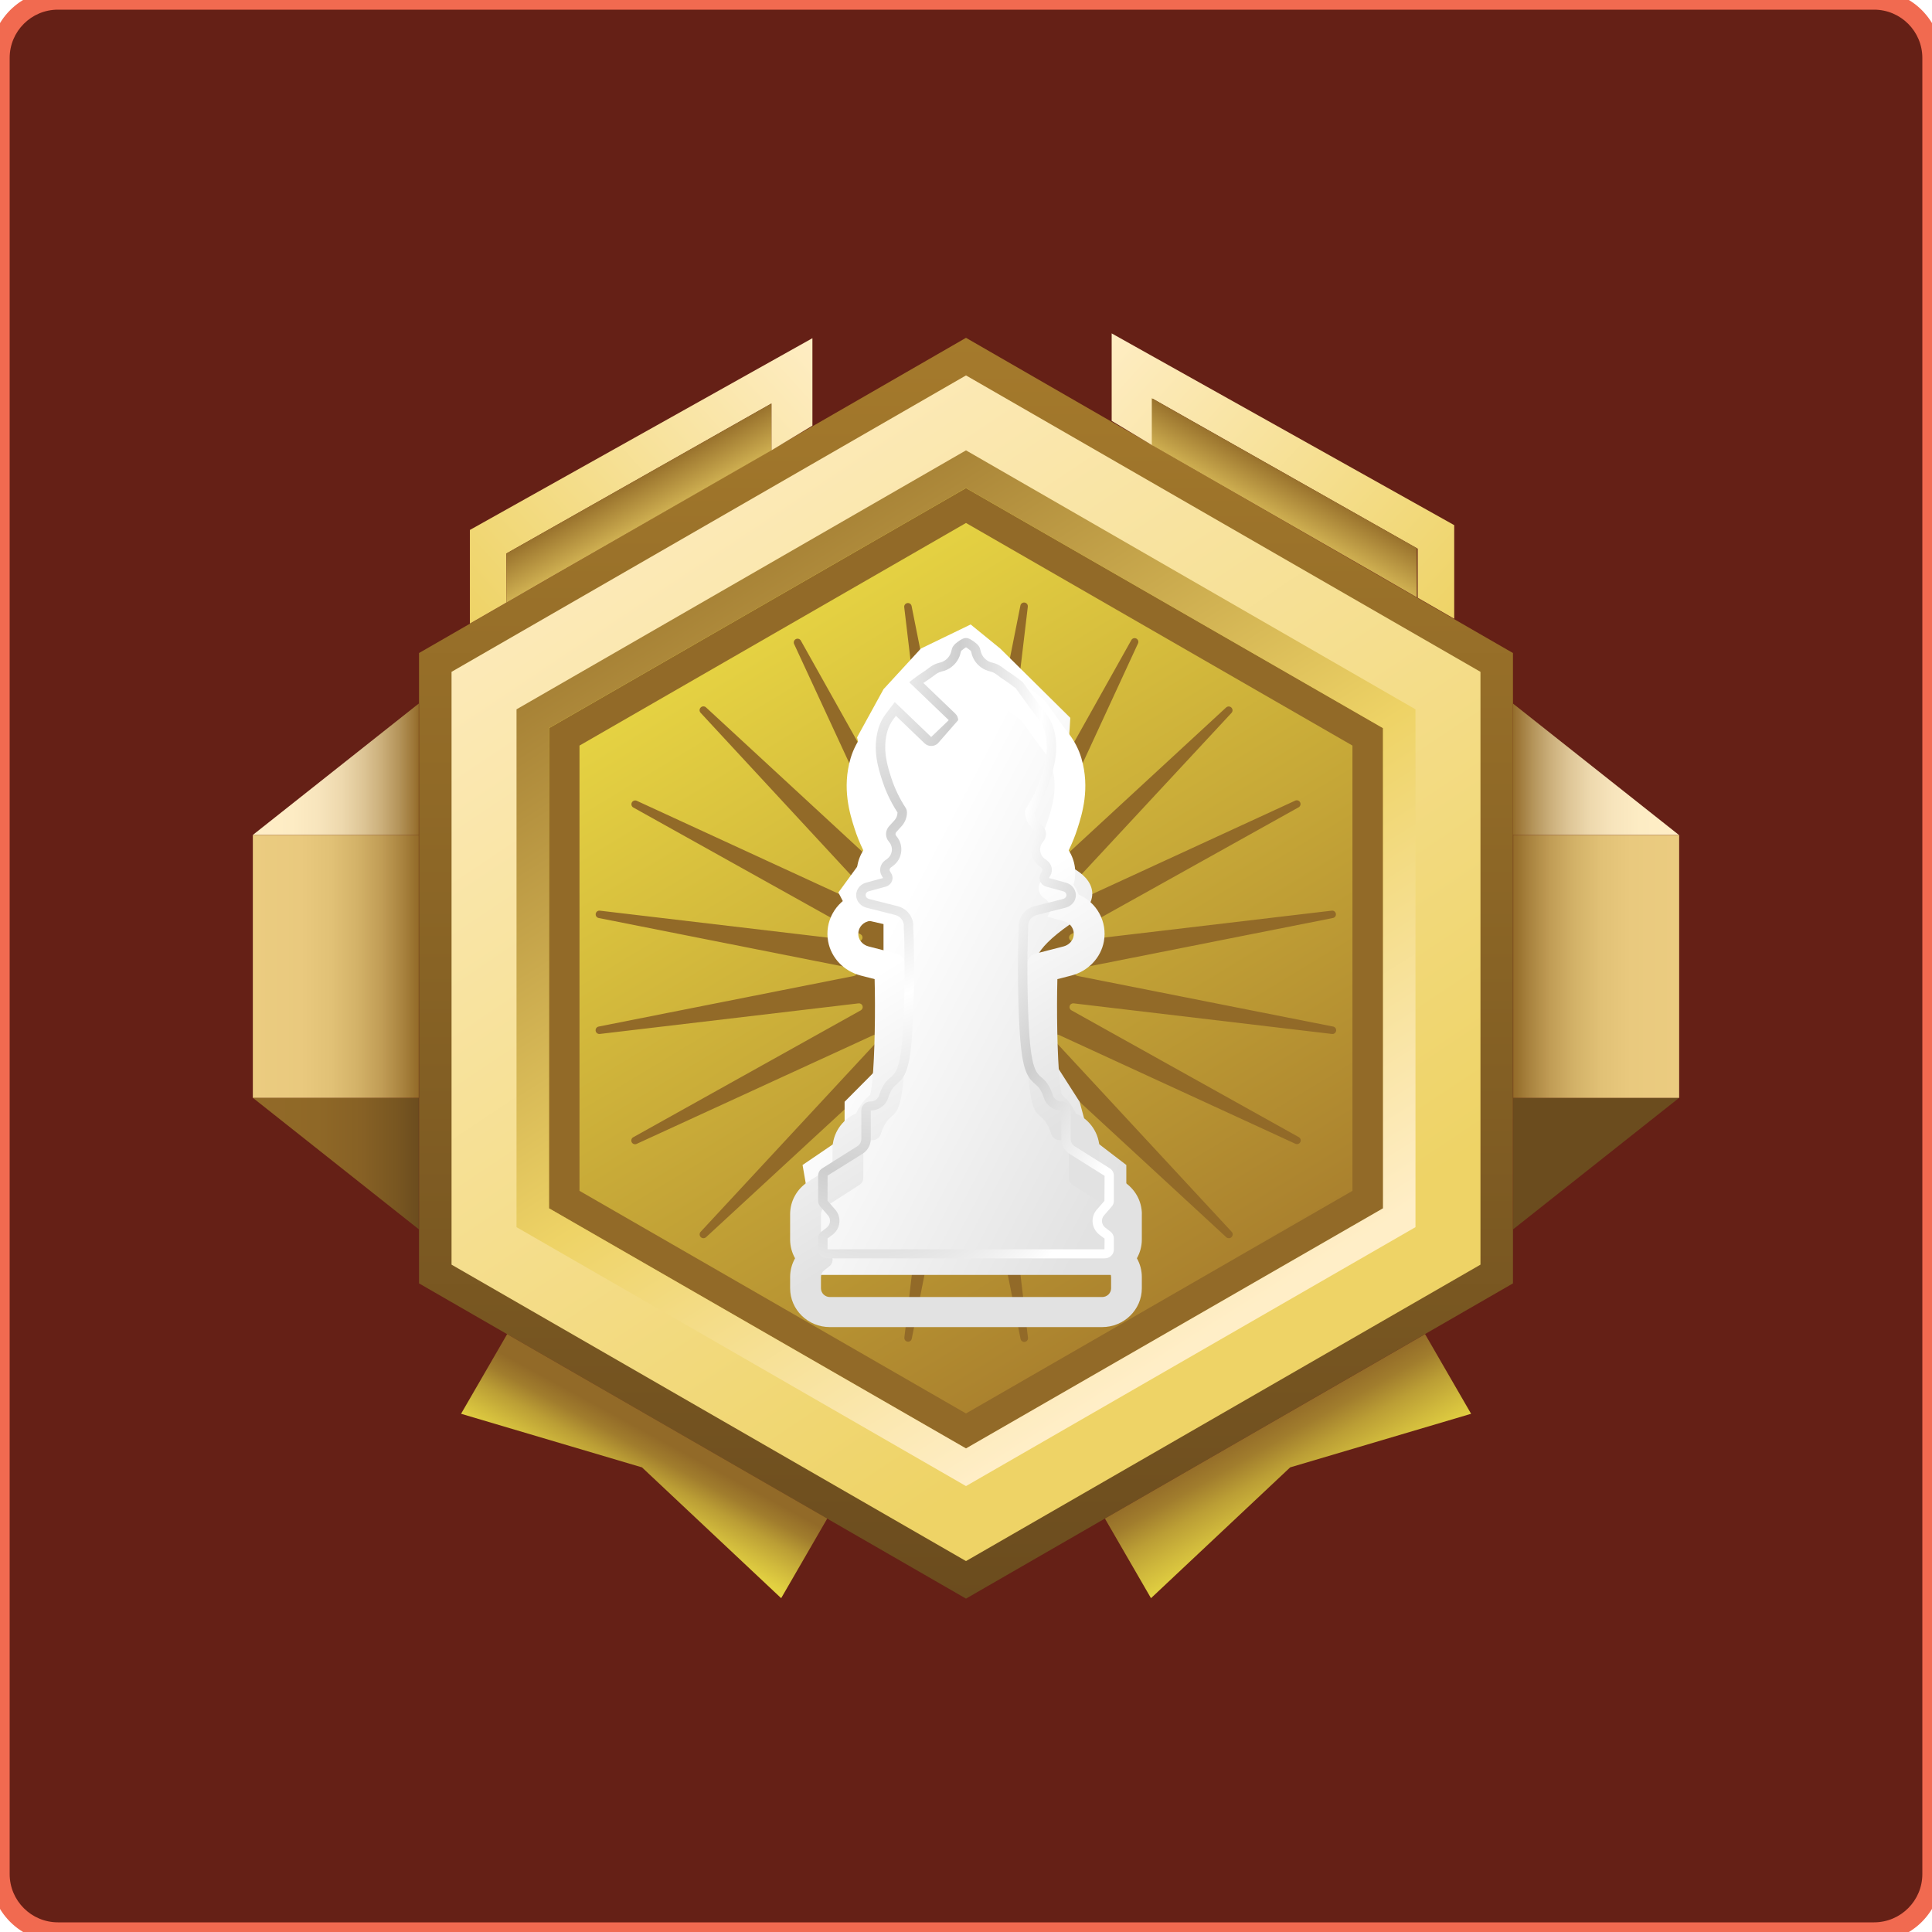 <svg width="200" height="200" viewBox="0 0 200 200" fill="none" xmlns="http://www.w3.org/2000/svg">
<path d="M0 6C0 2.686 2.686 0 6 0H194C197.314 0 200 2.686 200 6V194C200 197.314 197.314 200 194 200H6C2.686 200 0 197.314 0 194V6Z" fill="#652016"/>
<path d="M51.665 72.389V128.069L100 155.913L148.335 128.069V72.389L100 44.546L51.665 72.389Z" fill="url(#paint0_linear)"/>
<path d="M100.381 89.079L105.629 62.701C105.636 62.651 105.654 62.603 105.68 62.559C105.707 62.516 105.742 62.478 105.783 62.448C105.824 62.418 105.87 62.396 105.92 62.384C105.97 62.372 106.021 62.369 106.071 62.377C106.122 62.385 106.17 62.402 106.214 62.429C106.258 62.455 106.296 62.49 106.326 62.531C106.356 62.572 106.378 62.618 106.39 62.668C106.402 62.717 106.404 62.769 106.397 62.819L103.224 89.526C103.212 89.616 103.232 89.707 103.28 89.783C103.328 89.859 103.401 89.916 103.487 89.944C103.573 89.972 103.666 89.969 103.75 89.935C103.834 89.902 103.904 89.841 103.947 89.761L117.11 66.27C117.157 66.179 117.238 66.11 117.336 66.078C117.433 66.047 117.54 66.055 117.631 66.102C117.723 66.149 117.792 66.23 117.823 66.328C117.855 66.425 117.846 66.531 117.799 66.622L106.509 91.065C106.468 91.146 106.458 91.24 106.48 91.328C106.502 91.416 106.554 91.494 106.628 91.548C106.702 91.601 106.792 91.627 106.883 91.621C106.974 91.614 107.06 91.576 107.125 91.512L126.915 73.25C126.952 73.213 126.995 73.184 127.043 73.165C127.091 73.145 127.143 73.134 127.195 73.134C127.247 73.134 127.299 73.145 127.347 73.165C127.395 73.184 127.439 73.213 127.475 73.25C127.512 73.287 127.541 73.331 127.561 73.379C127.581 73.427 127.592 73.478 127.592 73.53C127.592 73.582 127.581 73.633 127.561 73.681C127.541 73.729 127.512 73.773 127.475 73.81L109.144 93.543C109.08 93.608 109.041 93.693 109.035 93.784C109.028 93.875 109.054 93.965 109.108 94.039C109.162 94.112 109.24 94.165 109.328 94.186C109.417 94.208 109.51 94.198 109.592 94.158L134.068 82.887C134.16 82.841 134.267 82.834 134.365 82.866C134.463 82.899 134.543 82.969 134.589 83.061C134.636 83.153 134.643 83.259 134.611 83.357C134.578 83.454 134.508 83.535 134.416 83.581L110.87 96.714C110.791 96.757 110.729 96.826 110.696 96.91C110.663 96.994 110.66 97.087 110.688 97.172C110.715 97.258 110.773 97.331 110.849 97.379C110.925 97.427 111.016 97.447 111.106 97.435L137.869 94.27C137.967 94.26 138.066 94.287 138.144 94.347C138.222 94.407 138.275 94.495 138.29 94.592C138.306 94.689 138.284 94.789 138.229 94.87C138.173 94.952 138.089 95.009 137.992 95.03L111.554 100.271C111.464 100.287 111.383 100.333 111.324 100.403C111.265 100.472 111.233 100.56 111.233 100.651C111.233 100.742 111.265 100.831 111.324 100.9C111.383 100.97 111.464 101.016 111.554 101.032L137.992 106.267C138.094 106.283 138.185 106.339 138.246 106.423C138.306 106.506 138.331 106.61 138.315 106.712C138.298 106.813 138.242 106.904 138.159 106.965C138.075 107.025 137.971 107.05 137.869 107.033L111.151 103.868C111.061 103.856 110.97 103.876 110.894 103.924C110.817 103.972 110.76 104.045 110.732 104.131C110.704 104.216 110.707 104.309 110.741 104.393C110.774 104.477 110.836 104.546 110.915 104.589L134.461 117.722C134.546 117.771 134.609 117.851 134.637 117.946C134.665 118.04 134.655 118.141 134.611 118.229C134.567 118.317 134.491 118.384 134.398 118.418C134.305 118.452 134.203 118.449 134.113 118.41L109.637 107.145C109.555 107.105 109.462 107.095 109.373 107.116C109.284 107.138 109.206 107.191 109.153 107.264C109.099 107.338 109.073 107.428 109.08 107.519C109.086 107.61 109.125 107.695 109.188 107.76L127.492 127.504C127.567 127.579 127.608 127.679 127.608 127.784C127.608 127.889 127.567 127.99 127.492 128.064C127.418 128.138 127.317 128.18 127.212 128.18C127.107 128.18 127.006 128.138 126.932 128.064L107.142 109.802C107.077 109.738 106.991 109.7 106.9 109.693C106.809 109.687 106.719 109.713 106.645 109.766C106.571 109.82 106.519 109.898 106.497 109.986C106.475 110.075 106.485 110.168 106.526 110.249L117.816 134.669C117.863 134.761 117.872 134.867 117.84 134.964C117.808 135.062 117.739 135.143 117.648 135.19C117.557 135.236 117.45 135.245 117.352 135.213C117.255 135.182 117.173 135.113 117.127 135.022L103.964 111.53C103.92 111.451 103.851 111.39 103.767 111.356C103.683 111.323 103.59 111.32 103.504 111.348C103.418 111.376 103.345 111.433 103.297 111.509C103.249 111.585 103.229 111.676 103.24 111.765L106.413 138.467C106.43 138.569 106.405 138.673 106.345 138.756C106.284 138.84 106.193 138.896 106.091 138.912C105.989 138.928 105.885 138.903 105.801 138.843C105.718 138.783 105.662 138.692 105.645 138.59L100.398 112.213C100.383 112.123 100.336 112.042 100.266 111.983C100.196 111.924 100.108 111.892 100.017 111.892C99.926 111.892 99.837 111.924 99.768 111.983C99.698 112.042 99.651 112.123 99.636 112.213L94.383 138.59C94.361 138.686 94.304 138.771 94.222 138.826C94.141 138.881 94.041 138.903 93.943 138.888C93.846 138.872 93.758 138.82 93.698 138.741C93.638 138.663 93.61 138.565 93.62 138.467L96.793 111.765C96.805 111.676 96.785 111.585 96.737 111.509C96.689 111.433 96.615 111.376 96.53 111.348C96.444 111.32 96.351 111.323 96.267 111.356C96.183 111.39 96.114 111.451 96.07 111.53L82.907 135.022C82.854 135.102 82.773 135.16 82.68 135.184C82.587 135.209 82.488 135.198 82.402 135.155C82.316 135.111 82.249 135.038 82.214 134.948C82.179 134.859 82.178 134.759 82.212 134.669L93.508 110.249C93.549 110.168 93.559 110.075 93.537 109.986C93.515 109.898 93.463 109.82 93.389 109.766C93.315 109.713 93.225 109.687 93.134 109.693C93.043 109.7 92.957 109.738 92.892 109.802L73.102 128.064C73.028 128.138 72.927 128.18 72.822 128.18C72.717 128.18 72.616 128.138 72.542 128.064C72.467 127.99 72.425 127.889 72.425 127.784C72.425 127.679 72.467 127.579 72.542 127.504L90.84 107.783C90.903 107.718 90.942 107.632 90.948 107.541C90.955 107.45 90.929 107.36 90.876 107.287C90.822 107.213 90.744 107.161 90.655 107.139C90.567 107.117 90.473 107.127 90.391 107.168L65.915 118.41C65.824 118.457 65.718 118.465 65.62 118.434C65.522 118.402 65.441 118.333 65.394 118.242C65.347 118.151 65.338 118.045 65.37 117.947C65.401 117.85 65.471 117.769 65.562 117.722L89.108 104.589C89.187 104.546 89.249 104.477 89.282 104.393C89.315 104.309 89.318 104.216 89.29 104.131C89.262 104.045 89.205 103.972 89.129 103.924C89.052 103.876 88.962 103.856 88.872 103.868L62.103 107.033C62.053 107.041 62.001 107.039 61.952 107.027C61.902 107.014 61.855 106.993 61.814 106.963C61.773 106.932 61.738 106.895 61.712 106.851C61.686 106.808 61.668 106.759 61.66 106.709C61.653 106.659 61.655 106.607 61.667 106.558C61.679 106.508 61.701 106.462 61.731 106.421C61.761 106.38 61.799 106.345 61.843 106.319C61.887 106.292 61.935 106.275 61.985 106.267L88.401 101.032C88.491 101.016 88.573 100.97 88.631 100.9C88.69 100.831 88.722 100.742 88.722 100.651C88.722 100.56 88.69 100.472 88.631 100.403C88.573 100.333 88.491 100.287 88.401 100.271L61.963 95.03C61.868 95.008 61.785 94.951 61.73 94.871C61.675 94.79 61.653 94.692 61.668 94.595C61.683 94.499 61.734 94.412 61.81 94.352C61.887 94.291 61.983 94.262 62.081 94.27L88.85 97.435C88.939 97.447 89.03 97.427 89.106 97.379C89.183 97.331 89.24 97.258 89.268 97.172C89.296 97.087 89.293 96.994 89.259 96.91C89.226 96.826 89.164 96.757 89.085 96.714L65.54 83.581C65.459 83.528 65.401 83.447 65.377 83.354C65.352 83.261 65.363 83.163 65.406 83.077C65.45 82.991 65.524 82.925 65.613 82.89C65.703 82.855 65.802 82.854 65.893 82.887L90.369 94.158C90.451 94.198 90.544 94.208 90.633 94.186C90.721 94.165 90.799 94.112 90.853 94.039C90.907 93.965 90.933 93.875 90.926 93.784C90.919 93.693 90.881 93.608 90.817 93.543L72.536 73.798C72.462 73.724 72.42 73.624 72.42 73.519C72.42 73.414 72.462 73.313 72.536 73.239C72.61 73.165 72.711 73.123 72.816 73.123C72.921 73.123 73.022 73.165 73.097 73.239L92.886 91.512C92.951 91.576 93.037 91.614 93.128 91.621C93.219 91.627 93.31 91.601 93.383 91.548C93.457 91.494 93.51 91.416 93.531 91.328C93.553 91.24 93.543 91.146 93.503 91.065L82.195 66.645C82.162 66.555 82.162 66.455 82.198 66.366C82.233 66.276 82.299 66.203 82.385 66.159C82.471 66.116 82.57 66.105 82.663 66.13C82.756 66.154 82.837 66.212 82.89 66.292L96.053 89.784C96.097 89.863 96.166 89.924 96.25 89.958C96.334 89.991 96.427 89.994 96.513 89.966C96.599 89.938 96.672 89.881 96.72 89.805C96.768 89.729 96.788 89.638 96.777 89.549L93.604 62.841C93.596 62.744 93.625 62.648 93.686 62.572C93.746 62.495 93.834 62.445 93.93 62.43C94.027 62.415 94.125 62.437 94.206 62.492C94.287 62.546 94.344 62.629 94.366 62.724L99.613 89.079C99.625 89.173 99.67 89.259 99.741 89.322C99.811 89.384 99.903 89.419 99.997 89.419C100.092 89.419 100.183 89.384 100.254 89.322C100.325 89.259 100.37 89.173 100.381 89.079Z" fill="#926A28"/>
<path d="M100 165.488L43.379 132.857V67.601L100 34.971L156.621 67.601V132.857L100 165.488ZM52.422 127.639L100 155.046L147.579 127.639V72.825L100 45.419L52.422 72.825V127.639Z" fill="url(#paint1_linear)"/>
<path d="M100 161.601L46.743 130.916V69.548L100 38.863L153.258 69.548V130.916L100 161.601ZM55.258 126.006L100 151.779L144.742 126.006V74.459L100 48.685L55.258 74.459V126.006Z" fill="url(#paint2_linear)"/>
<path d="M100 149.939L56.834 125.083V75.376L100 50.525L143.167 75.376V125.083L100 149.939ZM59.99 123.276L100 146.32L140.005 123.276V77.182L100 54.138L59.99 77.182V123.276Z" fill="#926A28"/>
<path d="M100 153.838L53.47 127.035V73.429L100 46.621L146.53 73.429V127.035L100 153.838ZM56.833 125.083L100 149.939L143.167 125.083V75.376L100 50.525L56.833 75.376V125.083Z" fill="url(#paint3_linear)"/>
<path d="M52.5 138.109L47.729 146.354L66.459 151.902L80.866 165.443L85.637 157.199L52.5 138.109Z" fill="url(#paint4_linear)"/>
<path d="M147.522 138.109L152.288 146.354L133.558 151.902L119.15 165.443L114.379 157.199L147.522 138.109Z" fill="url(#paint5_linear)"/>
<path d="M26.174 86.433H43.351V72.831L26.174 86.433Z" fill="url(#paint6_linear)"/>
<path d="M173.798 86.433H156.621V72.831L173.798 86.433Z" fill="url(#paint7_linear)"/>
<path d="M26.174 113.645L43.351 127.253V113.645H26.174Z" fill="url(#paint8_linear)"/>
<path d="M43.351 86.434H26.174V113.645H43.351V86.434Z" fill="url(#paint9_linear)"/>
<path d="M173.826 113.645L156.644 127.253V113.645H173.826Z" fill="url(#paint10_linear)"/>
<path d="M156.649 113.65H173.826V86.439H156.649V113.65Z" fill="url(#paint11_linear)"/>
<path d="M52.422 57.298L79.858 41.772V46.621L84.101 44.065V35.01L48.643 54.86V64.553L52.422 62.377V57.298Z" fill="url(#paint12_linear)"/>
<path d="M56.856 59.827H56.845H56.856L68.354 53.221L56.856 59.827Z" fill="url(#paint13_linear)"/>
<path d="M52.421 62.388V57.298L79.857 41.772V46.621L56.856 59.827L52.421 62.388Z" fill="url(#paint14_linear)"/>
<path d="M142.331 59.329L142.337 59.334L142.331 59.329L130.828 52.729L142.331 59.329Z" fill="url(#paint15_linear)"/>
<path d="M146.76 56.801L119.324 41.274V46.123L115.08 43.567V34.512L150.539 54.362V64.055L146.76 61.879V56.801Z" fill="url(#paint16_linear)"/>
<path d="M146.67 61.84V56.75L119.234 41.224V46.073L142.236 59.279L146.67 61.84Z" fill="url(#paint17_linear)"/>
<g style="mix-blend-mode:luminosity">
<path d="M103.545 67.139L100.483 64.645L95.328 67.139L91.461 71.347L88.722 76.335L90.494 83.66V87.557L88.722 89.739L86.788 92.389L88.077 94.883L91.461 95.662V110.002L87.433 114.054V117.639L83.082 120.6L84.049 126.212L83.082 129.329L84.855 131.979H115.145L116.596 130.42V124.341V120.6L112.729 117.639L111.762 114.054L107.573 107.508V100.338C106.928 99.974 106.671 98.53 110.795 95.662C114.92 92.794 112.514 90.518 110.795 89.739C109.828 88.388 108.153 85.281 109.184 83.66C110.215 82.039 110.688 76.75 110.795 74.308L103.545 67.139Z" fill="url(#paint18_linear)"/>
<g filter="url(#filter0_d)">
<path d="M118.207 121.702C118.207 120.343 117.512 119.085 116.348 118.338L113.821 116.72V114.956C113.821 113.344 112.842 111.91 111.395 111.27C110.923 110.305 110.405 109.759 109.917 109.322C109.874 109.167 109.795 108.794 109.708 107.96C109.433 105.34 109.378 100.293 109.46 97.359L110.904 96.988C112.644 96.541 113.968 95.15 114.276 93.446C114.645 91.401 113.539 89.423 111.654 88.599C111.524 88.242 111.346 87.902 111.127 87.589C111.488 86.401 111.314 85.096 110.632 84.03C110.993 83.29 111.299 82.529 111.545 81.756C112.007 80.307 112.868 77.612 111.941 74.475C111.68 73.599 111.259 72.769 110.688 72.008L109.829 70.862L108.389 68.841C108.23 68.617 108.041 68.415 107.826 68.237C107.237 67.751 106.617 67.296 106.008 66.899L105.91 66.822C105.615 66.591 105.088 66.178 104.338 65.863C104.255 65.67 104.159 65.484 104.049 65.306C103.803 64.904 103.491 64.544 103.118 64.237C102.339 63.591 101.357 62.93 99.992 62.93C98.644 62.93 97.665 63.591 96.884 64.237C96.514 64.544 96.202 64.903 95.956 65.303C95.846 65.483 95.749 65.67 95.666 65.863C94.914 66.179 94.388 66.592 94.094 66.822L94.042 66.862L94.02 66.882C93.387 67.296 92.766 67.752 92.177 68.237C91.621 68.695 91.246 69.327 91.104 70.016C90.755 70.225 90.446 70.501 90.198 70.832L89.314 72.008C88.744 72.769 88.32 73.603 88.055 74.492C87.135 77.609 87.994 80.306 88.456 81.755C88.702 82.528 89.008 83.29 89.369 84.029C88.689 85.094 88.516 86.397 88.876 87.586C88.656 87.898 88.479 88.239 88.348 88.598C86.463 89.42 85.356 91.399 85.726 93.445C86.034 95.149 87.357 96.539 89.097 96.987L90.541 97.358C90.624 100.292 90.57 105.339 90.294 107.959C90.206 108.792 90.126 109.164 90.083 109.319C89.608 109.745 89.085 110.288 88.607 111.262C87.158 111.899 86.179 113.334 86.179 114.954V116.718L83.651 118.337C82.488 119.083 81.793 120.34 81.793 121.7V124.318C81.793 125 81.972 125.668 82.304 126.258C81.973 126.844 81.793 127.511 81.793 128.201V129.36C81.793 131.577 83.638 133.381 85.906 133.381H114.089C116.357 133.381 118.202 131.577 118.202 129.36V128.201C118.202 127.51 118.023 126.844 117.691 126.258C118.023 125.667 118.202 124.999 118.202 124.318V121.702H118.207ZM115.019 124.321C115.019 124.532 114.943 124.737 114.805 124.9L114.027 125.813C113.696 126.202 113.756 126.782 114.159 127.097L114.673 127.499C114.893 127.67 115.02 127.93 115.02 128.205V129.364C115.02 129.864 114.607 130.268 114.096 130.268H101.106H98.9H85.911C85.4 130.268 84.986 129.864 84.986 129.364V128.205C84.986 127.93 85.114 127.671 85.334 127.499L85.847 127.097C86.252 126.781 86.31 126.202 85.979 125.813L85.201 124.9C85.062 124.737 84.987 124.532 84.987 124.321V121.702C84.987 121.398 85.145 121.113 85.405 120.946L88.955 118.672C89.216 118.505 89.372 118.221 89.372 117.916V114.955C89.372 114.457 89.775 114.027 90.285 114.033C90.652 114.038 90.988 113.829 91.139 113.502C92.101 110.508 93.016 112.614 93.472 108.279C93.816 104.994 93.828 98.539 93.683 95.985C93.694 95.897 93.729 95.54 93.488 95.19C93.332 94.964 93.093 94.791 92.806 94.718L89.914 93.974C89.388 93.838 88.966 93.429 88.871 92.905C88.747 92.217 89.174 91.566 89.843 91.381L91.583 90.894L91.457 90.682C91.132 90.138 91.275 89.442 91.791 89.065L91.951 88.948C92.105 88.835 92.239 88.697 92.327 88.531C92.58 88.061 92.502 87.522 92.184 87.147L92.176 87.139C91.776 86.671 91.785 85.988 92.195 85.529L92.733 84.927C92.936 84.701 93.047 84.411 93.047 84.111C92.224 82.817 91.766 81.652 91.504 80.829C91.071 79.471 90.48 77.533 91.122 75.361C91.123 75.357 91.124 75.352 91.126 75.348C91.285 74.81 91.549 74.306 91.888 73.856L92.771 72.68L96.468 76.295L98.251 74.552L94.234 70.625C94.824 70.138 95.36 69.76 95.794 69.477C96.16 69.238 96.576 68.772 97.309 68.606C97.52 68.558 97.72 68.472 97.893 68.345L97.903 68.337C98.232 68.097 98.451 67.743 98.525 67.347C98.552 67.208 98.602 67.057 98.693 66.908C98.76 66.798 98.848 66.7 98.948 66.616C99.64 66.044 99.883 66.048 100.003 66.048C100.123 66.048 100.367 66.044 101.059 66.616C101.159 66.7 101.246 66.798 101.313 66.908C101.405 67.056 101.453 67.206 101.481 67.347C101.556 67.741 101.774 68.097 102.103 68.337L102.113 68.345C102.287 68.472 102.486 68.558 102.698 68.606C103.431 68.772 103.847 69.238 104.213 69.477C104.645 69.759 105.182 70.138 105.773 70.625L107.237 72.68L108.12 73.856C108.46 74.308 108.722 74.811 108.882 75.348C108.883 75.352 108.884 75.357 108.886 75.361C109.528 77.533 108.937 79.471 108.503 80.829C108.241 81.651 107.784 82.817 106.961 84.111C106.961 84.411 107.072 84.701 107.274 84.927L107.813 85.529C108.224 85.988 108.231 86.671 107.831 87.139L107.824 87.147C107.504 87.522 107.428 88.061 107.68 88.531C107.769 88.697 107.904 88.835 108.056 88.948L108.216 89.065C108.731 89.442 108.876 90.138 108.551 90.682L108.425 90.894L110.165 91.381C110.833 91.567 111.261 92.217 111.137 92.905C111.042 93.429 110.619 93.839 110.094 93.974L107.202 94.718C106.913 94.792 106.676 94.964 106.52 95.19C106.279 95.54 106.314 95.897 106.325 95.985C106.18 98.539 106.191 104.996 106.536 108.279C106.991 112.614 107.906 110.508 108.868 113.502C109.019 113.829 109.354 114.038 109.723 114.033C110.232 114.027 110.636 114.457 110.636 114.955V117.916C110.636 118.22 110.793 118.505 111.053 118.672L114.603 120.946C114.864 121.113 115.02 121.397 115.02 121.702V124.321H115.019Z" fill="url(#paint19_linear)"/>
</g>
<path d="M115.089 124.896C115.23 124.734 115.307 124.528 115.307 124.317V121.699C115.307 121.394 115.146 121.11 114.881 120.943L111.263 118.668C110.997 118.501 110.838 118.218 110.838 117.912V114.952C110.838 114.453 110.426 114.024 109.907 114.03C109.533 114.035 109.19 113.826 109.036 113.498C108.056 110.505 107.124 112.61 106.659 108.276C106.308 104.992 106.296 98.537 106.444 95.983C106.432 95.895 106.397 95.537 106.643 95.188C106.802 94.962 107.045 94.788 107.338 94.715L110.285 93.971C110.821 93.836 111.252 93.427 111.348 92.903C111.474 92.215 111.039 91.564 110.358 91.378L108.584 90.892L108.713 90.68C109.044 90.136 108.897 89.44 108.372 89.063L108.209 88.945C108.052 88.833 107.916 88.695 107.825 88.529C107.568 88.059 107.647 87.52 107.972 87.145L107.979 87.136C108.387 86.669 108.378 85.986 107.96 85.527L107.412 84.925C107.205 84.699 107.092 84.409 107.092 84.109C107.931 82.815 108.397 81.65 108.664 80.827C109.106 79.469 109.708 77.532 109.054 75.359C109.053 75.355 109.051 75.35 109.05 75.347C108.887 74.808 108.619 74.305 108.274 73.854L107.373 72.678L105.881 70.624C105.279 70.136 104.733 69.759 104.291 69.476C103.918 69.236 103.494 68.771 102.747 68.605C102.531 68.557 102.328 68.471 102.151 68.344L102.141 68.336C101.806 68.096 101.583 67.741 101.506 67.346C101.48 67.206 101.429 67.056 101.336 66.907C101.267 66.797 101.178 66.698 101.076 66.615C100.371 66.043 100.122 66.047 100 66.047C99.878 66.047 99.63 66.043 98.924 66.615C98.823 66.698 98.733 66.797 98.665 66.907C98.572 67.055 98.522 67.205 98.494 67.346C98.418 67.74 98.195 68.096 97.86 68.336L97.85 68.344C97.673 68.471 97.469 68.557 97.254 68.605C96.507 68.771 96.083 69.236 95.71 69.476C95.269 69.758 94.722 70.136 94.119 70.624L98.214 74.55L96.397 76.293L92.628 72.678L91.728 73.854C91.383 74.306 91.115 74.809 90.952 75.347C90.95 75.35 90.949 75.355 90.948 75.359C90.293 77.532 90.896 79.469 91.337 80.827C91.605 81.649 92.071 82.815 92.91 84.109C92.91 84.409 92.796 84.699 92.59 84.925L92.041 85.527C91.623 85.986 91.615 86.669 92.022 87.136L92.03 87.145C92.356 87.52 92.434 88.059 92.176 88.529C92.086 88.695 91.948 88.833 91.793 88.945L91.63 89.063C91.106 89.44 90.958 90.136 91.289 90.68L91.418 90.892L89.644 91.378C88.963 91.565 88.526 92.215 88.653 92.903C88.75 93.427 89.181 93.837 89.717 93.971L92.664 94.715C92.958 94.79 93.2 94.962 93.359 95.188C93.605 95.537 93.569 95.895 93.558 95.983C93.706 98.537 93.694 104.993 93.343 108.276C92.879 112.61 91.946 110.505 90.966 113.498C90.812 113.826 90.47 114.035 90.095 114.03C89.577 114.024 89.164 114.453 89.164 114.952V117.912C89.164 118.216 89.004 118.501 88.739 118.668L85.12 120.943C84.854 121.11 84.695 121.393 84.695 121.699V124.317C84.695 124.528 84.773 124.734 84.913 124.896L85.706 125.81C86.043 126.198 85.982 126.778 85.571 127.093L85.048 127.495C84.824 127.666 84.694 127.926 84.694 128.201V129.36C84.694 129.86 85.115 130.264 85.636 130.264H98.875H101.126H114.364C114.885 130.264 115.307 129.86 115.307 129.36V128.201C115.307 127.926 115.177 127.667 114.953 127.495L114.429 127.093C114.017 126.777 113.956 126.198 114.294 125.81L115.089 124.896ZM99.191 74.548C99.191 74.3 99.087 74.062 98.905 73.887L95.585 70.702C95.805 70.546 96.028 70.394 96.253 70.25C96.369 70.176 96.491 70.084 96.621 69.984C96.886 69.781 97.136 69.588 97.475 69.514C97.831 69.435 98.154 69.293 98.436 69.09C98.972 68.704 99.331 68.148 99.453 67.517C99.463 67.464 99.478 67.424 99.501 67.387C99.507 67.376 99.524 67.353 99.556 67.329C99.778 67.148 99.921 67.056 100.002 67.01C100.082 67.056 100.226 67.148 100.447 67.329C100.47 67.347 100.489 67.368 100.501 67.386C100.524 67.423 100.539 67.464 100.549 67.515C100.671 68.147 101.03 68.704 101.557 69.082C101.849 69.293 102.172 69.434 102.528 69.514C102.868 69.589 103.117 69.781 103.382 69.984C103.512 70.084 103.633 70.176 103.75 70.25C104.231 70.559 104.703 70.897 105.155 71.258L106.573 73.209L107.487 74.404C107.776 74.781 107.986 75.186 108.113 75.605C108.703 77.564 108.119 79.358 107.734 80.546C107.387 81.611 106.893 82.642 106.264 83.612C106.168 83.76 106.117 83.932 106.117 84.106C106.117 84.633 106.315 85.141 106.677 85.538L107.226 86.14C107.329 86.254 107.331 86.42 107.231 86.536C106.634 87.222 106.532 88.171 106.962 88.96C107.114 89.239 107.336 89.484 107.624 89.692L107.787 89.809C107.917 89.902 107.953 90.073 107.871 90.207L107.743 90.418C107.591 90.668 107.568 90.97 107.68 91.238C107.792 91.505 108.028 91.709 108.317 91.789L110.09 92.275C110.299 92.332 110.426 92.53 110.388 92.738C110.36 92.888 110.22 93.019 110.037 93.065L107.089 93.809C106.576 93.938 106.131 94.241 105.834 94.663C105.474 95.173 105.441 95.69 105.466 96.001C105.313 98.76 105.339 105.1 105.689 108.371C105.973 111.024 106.468 111.631 107.193 112.255C107.502 112.521 107.769 112.751 108.105 113.779C108.117 113.815 108.131 113.85 108.147 113.884C108.452 114.532 109.121 114.953 109.859 114.965L109.861 117.912C109.861 118.534 110.185 119.109 110.727 119.45L114.347 121.724L114.331 124.317L113.546 125.211C113.214 125.593 113.059 126.077 113.112 126.573C113.164 127.069 113.416 127.513 113.822 127.824L114.345 128.225L114.334 129.328H85.67V128.2L86.181 127.824C86.587 127.512 86.839 127.068 86.891 126.572C86.944 126.076 86.79 125.592 86.457 125.21L85.664 124.296L85.672 121.697L89.276 119.449C89.819 119.108 90.142 118.533 90.142 117.911V114.963C90.893 114.943 91.554 114.523 91.856 113.882C91.872 113.848 91.886 113.812 91.898 113.777C92.234 112.75 92.501 112.519 92.811 112.253C93.535 111.63 94.03 111.023 94.314 108.369C94.664 105.098 94.689 98.758 94.537 95.999C94.561 95.687 94.528 95.171 94.169 94.66C93.872 94.239 93.427 93.936 92.915 93.806L89.967 93.063C89.785 93.016 89.644 92.885 89.616 92.735C89.578 92.529 89.706 92.33 89.914 92.272L91.688 91.786C91.977 91.707 92.212 91.504 92.324 91.235C92.436 90.968 92.413 90.665 92.262 90.416L92.133 90.203C92.052 90.07 92.089 89.899 92.217 89.805L92.38 89.688C92.668 89.482 92.891 89.235 93.042 88.958C93.474 88.167 93.371 87.22 92.781 86.54C92.673 86.416 92.675 86.25 92.779 86.136L93.327 85.534C93.689 85.137 93.888 84.629 93.888 84.103C93.888 83.928 93.837 83.757 93.74 83.608C93.111 82.638 92.617 81.608 92.271 80.542C91.885 79.355 91.3 77.56 91.887 75.613C92.019 75.182 92.229 74.779 92.518 74.401L92.746 74.103L95.712 76.949C95.902 77.131 96.151 77.223 96.401 77.223C96.65 77.223 96.9 77.131 97.09 76.949" fill="url(#paint20_radial)"/>
</g>
<path d="M6 1H194V-1H6V1ZM199 6V194H201V6H199ZM194 199H6V201H194V199ZM1 194V6H-1V194H1ZM6 199C3.239 199 1 196.761 1 194H-1C-1 197.866 2.134 201 6 201V199ZM199 194C199 196.761 196.761 199 194 199V201C197.866 201 201 197.866 201 194H199ZM194 1C196.761 1 199 3.239 199 6H201C201 2.134 197.866 -1 194 -1V1ZM6 -1C2.134 -1 -1 2.134 -1 6H1C1 3.239 3.239 1 6 1V-1Z" fill="#F16A50"/>
<defs>
<filter id="filter0_d" x="77.793" y="62.93" width="44.413" height="78.451" filterUnits="userSpaceOnUse" color-interpolation-filters="sRGB">
<feFlood flood-opacity="0" result="BackgroundImageFix"/>
<feColorMatrix in="SourceAlpha" type="matrix" values="0 0 0 0 0 0 0 0 0 0 0 0 0 0 0 0 0 0 127 0" result="hardAlpha"/>
<feOffset dy="4"/>
<feGaussianBlur stdDeviation="2"/>
<feColorMatrix type="matrix" values="0 0 0 0 0 0 0 0 0 0 0 0 0 0 0 0 0 0 0.25 0"/>
<feBlend mode="normal" in2="BackgroundImageFix" result="effect1_dropShadow"/>
<feBlend mode="normal" in="SourceGraphic" in2="effect1_dropShadow" result="shape"/>
</filter>
<linearGradient id="paint0_linear" x1="124.751" y1="140.934" x2="67.045" y2="45.597" gradientUnits="userSpaceOnUse">
<stop stop-color="#A57A2C"/>
<stop offset="1" stop-color="#F6E948"/>
</linearGradient>
<linearGradient id="paint1_linear" x1="100" y1="165.488" x2="100" y2="34.971" gradientUnits="userSpaceOnUse">
<stop stop-color="#6B4C1E"/>
<stop offset="1" stop-color="#A57A2C"/>
</linearGradient>
<linearGradient id="paint2_linear" x1="127.005" y1="140.498" x2="58.805" y2="38.344" gradientUnits="userSpaceOnUse">
<stop offset="0.03" stop-color="#EED366"/>
<stop offset="1" stop-color="#FFEEC7"/>
</linearGradient>
<linearGradient id="paint3_linear" x1="124.19" y1="138.685" x2="67.252" y2="47.762" gradientUnits="userSpaceOnUse">
<stop stop-color="#FFEEC7"/>
<stop offset="0.41" stop-color="#EED366"/>
<stop offset="1" stop-color="#926A28"/>
</linearGradient>
<linearGradient id="paint4_linear" x1="71.296" y1="150.616" x2="64.115" y2="163.832" gradientUnits="userSpaceOnUse">
<stop stop-color="#926A28"/>
<stop offset="0.12" stop-color="#A17D2D"/>
<stop offset="0.25" stop-color="#BB9E35"/>
<stop offset="0.385" stop-color="#D0B93C"/>
<stop offset="0.505" stop-color="#E1CF41"/>
<stop offset="0.635" stop-color="#EDDD45"/>
<stop offset="0.833" stop-color="#F4E647"/>
<stop offset="1" stop-color="#F6E948"/>
</linearGradient>
<linearGradient id="paint5_linear" x1="129.634" y1="147.915" x2="139.289" y2="164.913" gradientUnits="userSpaceOnUse">
<stop stop-color="#926A28"/>
<stop offset="0.12" stop-color="#A17D2D"/>
<stop offset="0.25" stop-color="#BB9E35"/>
<stop offset="0.385" stop-color="#D0B93C"/>
<stop offset="0.505" stop-color="#E1CF41"/>
<stop offset="0.635" stop-color="#EDDD45"/>
<stop offset="0.833" stop-color="#F4E647"/>
<stop offset="1" stop-color="#F6E948"/>
</linearGradient>
<linearGradient id="paint6_linear" x1="26.174" y1="79.632" x2="43.356" y2="79.632" gradientUnits="userSpaceOnUse">
<stop stop-color="#FFEEC7"/>
<stop offset="0.24" stop-color="#FDECC4"/>
<stop offset="0.4" stop-color="#F7E4BC"/>
<stop offset="0.54" stop-color="#EDD8AD"/>
<stop offset="0.66" stop-color="#DEC697"/>
<stop offset="0.77" stop-color="#CCB07C"/>
<stop offset="0.88" stop-color="#B4945A"/>
<stop offset="0.98" stop-color="#9A7333"/>
<stop offset="1" stop-color="#926A28"/>
</linearGradient>
<linearGradient id="paint7_linear" x1="173.798" y1="79.632" x2="156.616" y2="79.632" gradientUnits="userSpaceOnUse">
<stop stop-color="#FFEEC7"/>
<stop offset="0.24" stop-color="#FDECC4"/>
<stop offset="0.4" stop-color="#F7E4BC"/>
<stop offset="0.54" stop-color="#EDD8AD"/>
<stop offset="0.66" stop-color="#DEC697"/>
<stop offset="0.77" stop-color="#CCB07C"/>
<stop offset="0.88" stop-color="#B4945A"/>
<stop offset="0.98" stop-color="#9A7333"/>
<stop offset="1" stop-color="#926A28"/>
</linearGradient>
<linearGradient id="paint8_linear" x1="26.174" y1="120.451" x2="43.356" y2="120.451" gradientUnits="userSpaceOnUse">
<stop stop-color="#926A28"/>
<stop offset="0.39" stop-color="#8F6827"/>
<stop offset="0.65" stop-color="#876125"/>
<stop offset="0.87" stop-color="#785621"/>
<stop offset="1" stop-color="#6B4C1E"/>
</linearGradient>
<linearGradient id="paint9_linear" x1="26.174" y1="100.042" x2="43.356" y2="100.042" gradientUnits="userSpaceOnUse">
<stop stop-color="#EBCC80"/>
<stop offset="0.29" stop-color="#E9C97E"/>
<stop offset="0.47" stop-color="#E1C176"/>
<stop offset="0.63" stop-color="#D3B268"/>
<stop offset="0.78" stop-color="#C09C55"/>
<stop offset="0.91" stop-color="#A7813D"/>
<stop offset="1" stop-color="#926A28"/>
</linearGradient>
<linearGradient id="paint10_linear" x1="21858" y1="2204.56" x2="21331.6" y2="2204.56" gradientUnits="userSpaceOnUse">
<stop stop-color="#926A28"/>
<stop offset="0.39" stop-color="#8F6827"/>
<stop offset="0.65" stop-color="#876125"/>
<stop offset="0.87" stop-color="#785621"/>
<stop offset="1" stop-color="#6B4C1E"/>
</linearGradient>
<linearGradient id="paint11_linear" x1="173.826" y1="100.042" x2="156.644" y2="100.042" gradientUnits="userSpaceOnUse">
<stop stop-color="#EBCC80"/>
<stop offset="0.29" stop-color="#E9C97E"/>
<stop offset="0.47" stop-color="#E1C176"/>
<stop offset="0.63" stop-color="#D3B268"/>
<stop offset="0.78" stop-color="#C09C55"/>
<stop offset="0.91" stop-color="#A7813D"/>
<stop offset="1" stop-color="#926A28"/>
</linearGradient>
<linearGradient id="paint12_linear" x1="48.643" y1="64.553" x2="84.028" y2="32.404" gradientUnits="userSpaceOnUse">
<stop stop-color="#EED366"/>
<stop offset="1" stop-color="#FFEEC7"/>
</linearGradient>
<linearGradient id="paint13_linear" x1="808.744" y1="319.69" x2="806.447" y2="308.47" gradientUnits="userSpaceOnUse">
<stop offset="0.03" stop-color="#EED366"/>
<stop offset="1" stop-color="#FFEEC7"/>
</linearGradient>
<linearGradient id="paint14_linear" x1="68.427" y1="56.102" x2="64.773" y2="49.645" gradientUnits="userSpaceOnUse">
<stop stop-color="#EED366"/>
<stop offset="1" stop-color="#926A28"/>
</linearGradient>
<linearGradient id="paint15_linear" x1="1424.73" y1="313.385" x2="1427.03" y2="302.165" gradientUnits="userSpaceOnUse">
<stop offset="0.03" stop-color="#EED366"/>
<stop offset="1" stop-color="#FFEEC7"/>
</linearGradient>
<linearGradient id="paint16_linear" x1="150.539" y1="64.055" x2="115.154" y2="31.906" gradientUnits="userSpaceOnUse">
<stop stop-color="#EED366"/>
<stop offset="1" stop-color="#FFEEC7"/>
</linearGradient>
<linearGradient id="paint17_linear" x1="130.665" y1="55.553" x2="134.319" y2="49.097" gradientUnits="userSpaceOnUse">
<stop stop-color="#EED366"/>
<stop offset="1" stop-color="#926A28"/>
</linearGradient>
<linearGradient id="paint18_linear" x1="85.06" y1="71.181" x2="130.011" y2="94.673" gradientUnits="userSpaceOnUse">
<stop offset="0.349" stop-color="white"/>
<stop offset="1" stop-color="#E2E2E2"/>
</linearGradient>
<linearGradient id="paint19_linear" x1="92.32" y1="61.452" x2="128.341" y2="119.327" gradientUnits="userSpaceOnUse">
<stop offset="0.427" stop-color="white"/>
<stop offset="0.771" stop-color="#E2E2E2"/>
</linearGradient>
<radialGradient id="paint20_radial" cx="0" cy="0" r="1" gradientUnits="userSpaceOnUse" gradientTransform="translate(90.514 66.523) scale(35.333 74.117)">
<stop stop-color="white"/>
<stop offset="0.25" stop-color="#CECECE"/>
<stop offset="0.5" stop-color="white"/>
<stop offset="0.75" stop-color="#CECECE"/>
<stop offset="1" stop-color="white"/>
</radialGradient>
</defs>
</svg>
